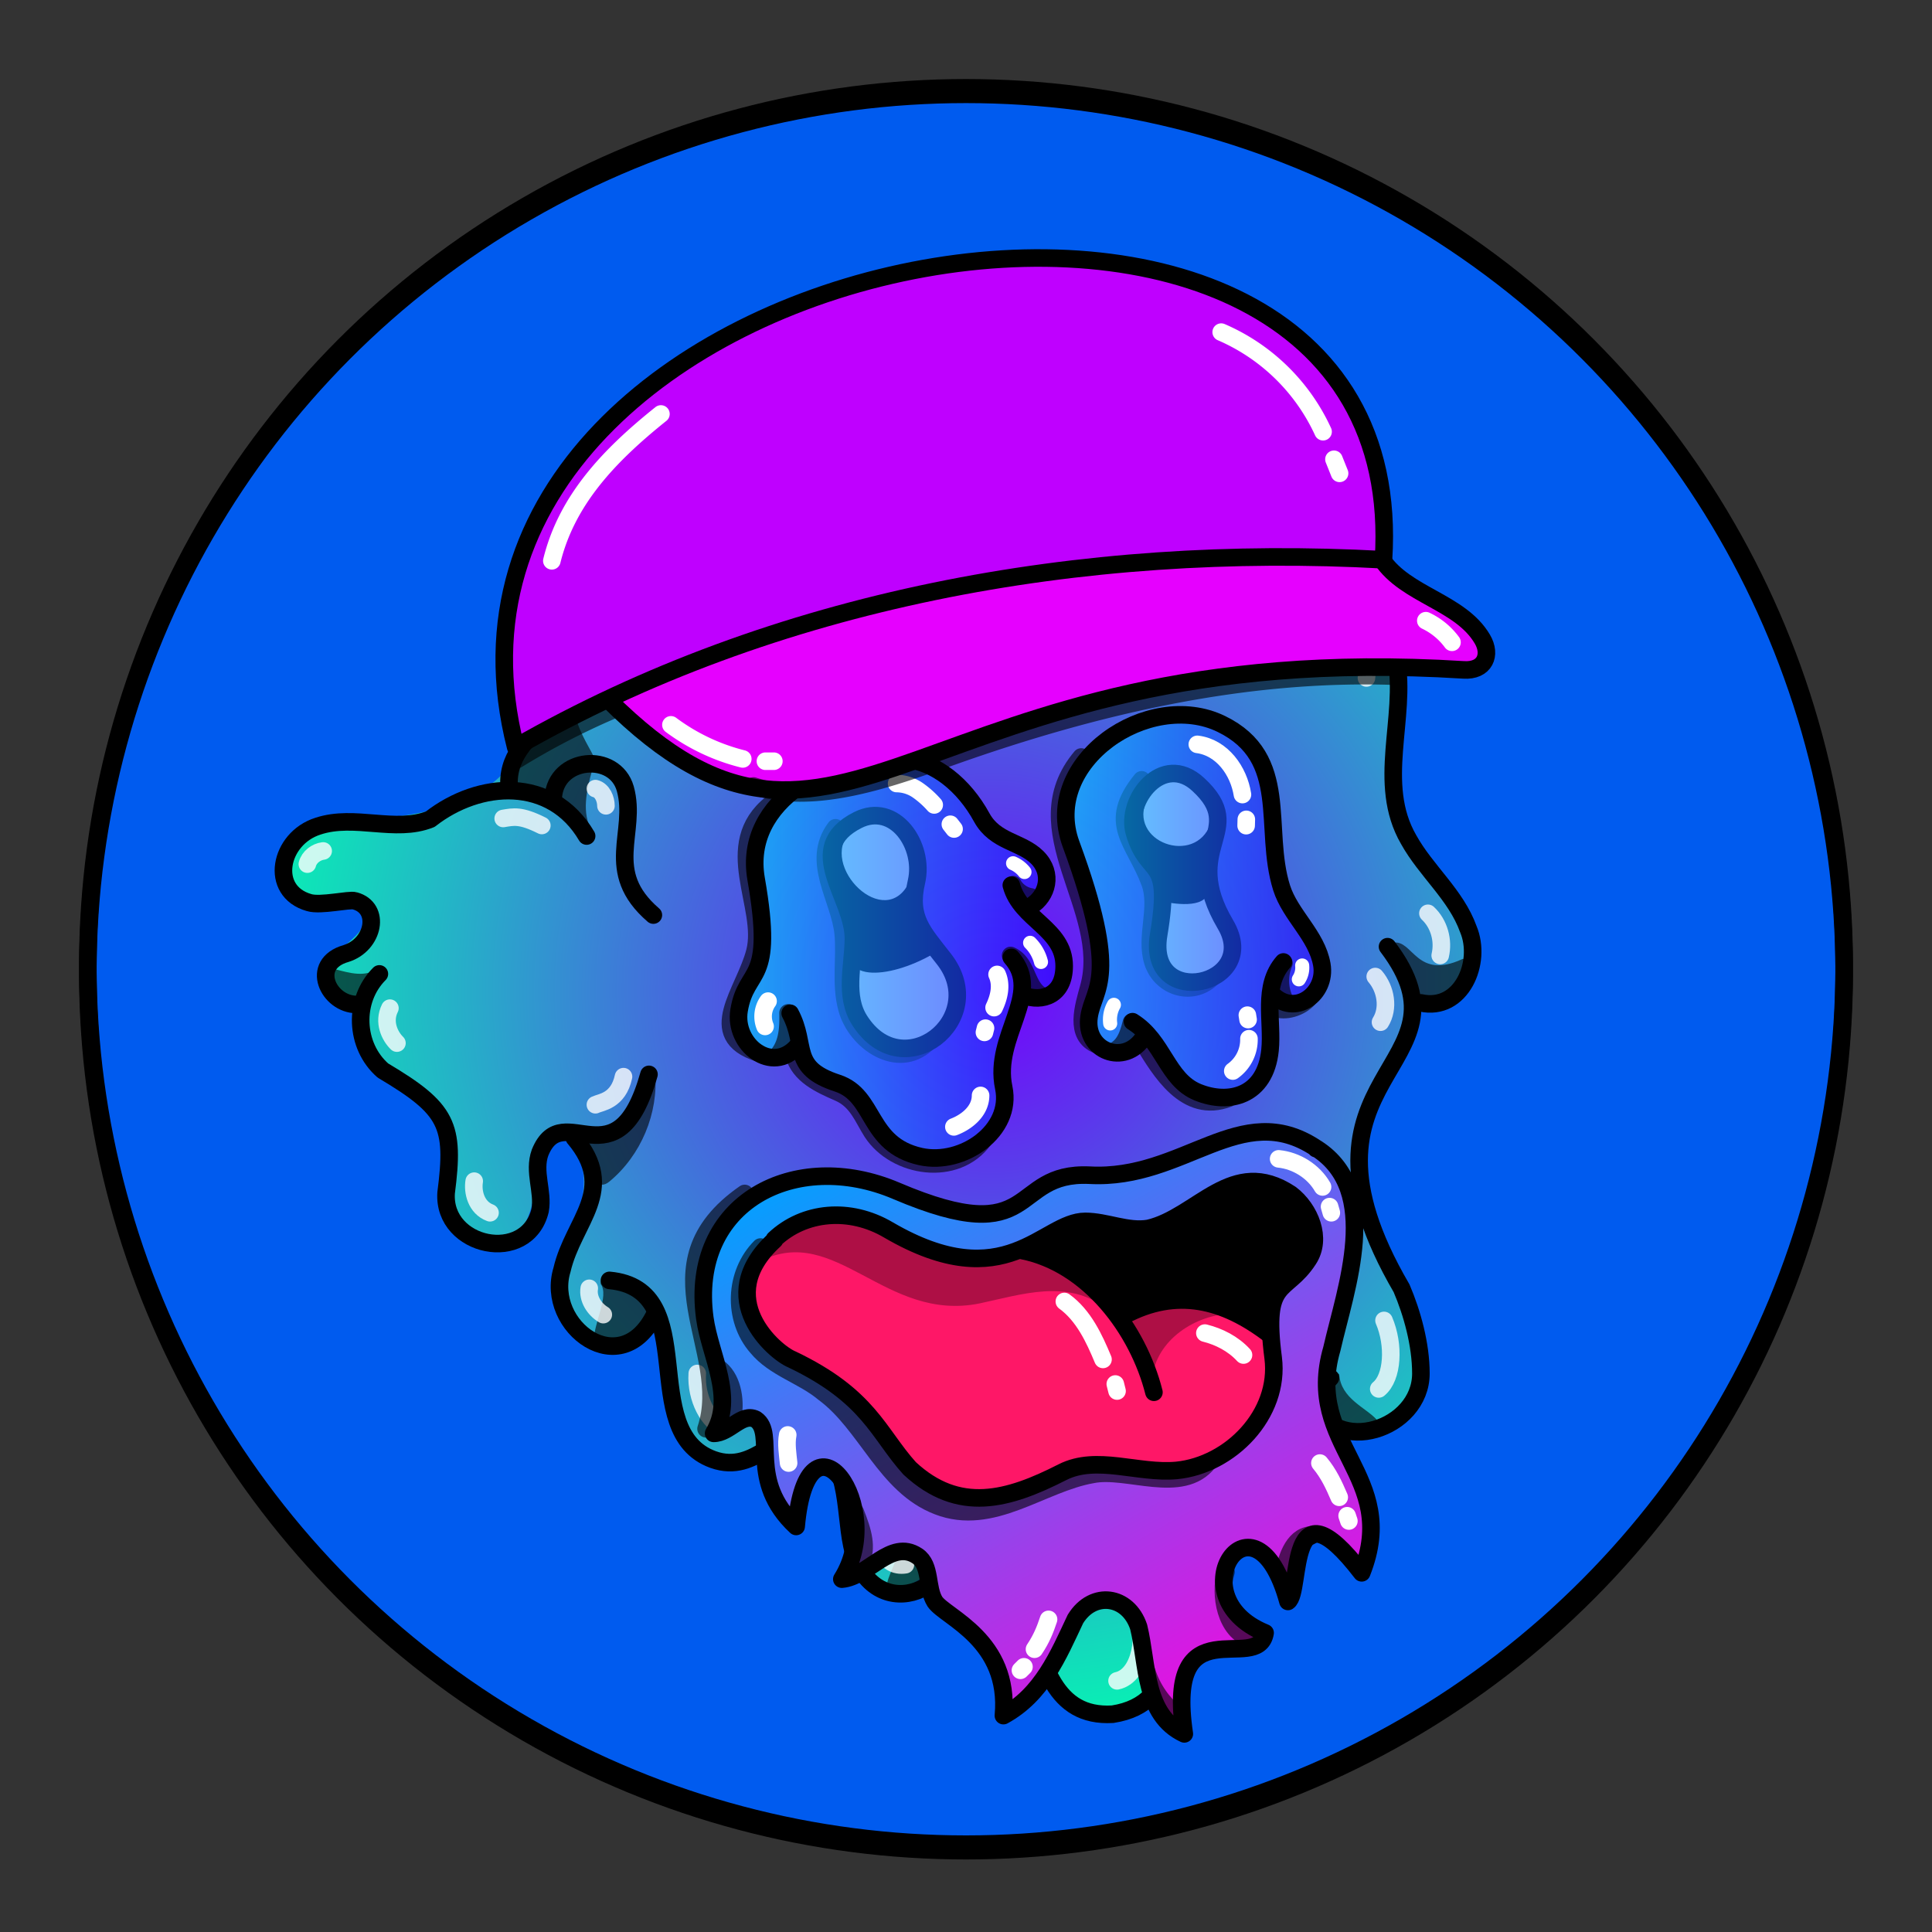 <svg version="1.1" id="Layer_1" xmlns="http://www.w3.org/2000/svg" x="0" y="0" viewBox="0 0 1100 1100" style="enable-background:new 0 0 1100 1100" xml:space="preserve" xmlns:xlink="http://www.w3.org/1999/xlink"><rect x="0" y="0" width="1100" height="1100" fill="#333333" stroke="none"/><style type="text/css">.st301{fill:#005BEF;stroke:#000000;stroke-width:10;stroke-linecap:round;stroke-linejoin:round;stroke-miterlimit:10;}</style><circle class="st301" cx="550" cy="553.7" r="500"/><radialGradient id="a4" cx="564.461" cy="535.948" r="438.66" gradientTransform="matrix(1 0 0 -1 0 1100)" gradientUnits="userSpaceOnUse"><stop offset="0" style="stop-color:#7303fc"/><stop offset="1" style="stop-color:#03fcb1"/></radialGradient><path style="fill:url(#a4)" d="M532 209c-68 59.6-71 20-121 36.5-19.6 10.9-14 30-9.7 39.6 11 23-51 9-69 40-10 18 0 42-7.5 61.8-9 19.6-34 35-37 52-43 48-154 7-119 70 6 11 33-6 39 9 7 17.5-39 29-21 46.7 18 5 21 39.9 57 63 14 20 3 51 19 69 36 38 46-25 41-34 4-39 44-11 22 38.7-23 52 11 74 36.5 57 24-9 13 39 23 50.9 19.5 37 55 12 67 12 18 1 28 22 29.8 40.3 6 63 54 46 59 8 15.5-34 45 49 47 59.9 12 73 69.5 42 71 17.9 3-54-3-60 2-68.3 19-31 71 13 90.8-15.5 14-19.8-31-63 8-55 94 19.9 19-101 14-120-9-35.5 14-106 47-121.7 18-9 17-35.5 7-53-9.6-17-25-30.6-31-48.9-13.5-54 21-100.6-36-133-5-3-7-9.5-4-14.4 17-26 1-66-32-71-22-3-44 9-66.5 6C615 247 578.5 178 532 209z"/><style>.st40{fill:none;stroke:#000;stroke-width:10;stroke-linecap:round;stroke-linejoin:round;stroke-miterlimit:10}.st98{opacity:.6;enable-background:new}</style><g id="Outline"><path class="st98" d="M793 537c-1 .7-1 2-.5 3 5 10 11 35 25 30 8-2 21-13 18-22.4-.5-1-2-2-3-1.5-26 12-28-11-39-9.4v.3zm-34 274.5c6 5 26 8 25-3-6-7-20.6-12-21.5-26C750 772 744 803 759 811.5zm-219.3 52s1 .5 1 .8c9 13.5-3 36-18 40-34 6-9-6-6-44 .3-5.3 22.3 2.7 23 3.2zM342 731c5 7-4 22-4 33 8 13 29.6-5 33-14.9 2-12-17-21-28-20.2-1 .1-1 1.1-1 2.1zm31-120.2c2 23-8 47-26 61.9-13 10.9-17.5-30.6-8-27.9 6 4.2 28-18.8 34-34zm-157-59.9c-8 6-17 3-25 1-11 5 4 20 13.5 16 5-4 12-9 12-15.7-.5-.2-1.5-.2-.5-1.3zM337 473c-6-10-3-23 0-34 0-1 0-2-.6-2-9-9-23 11-19.8 20.7C318 463 338 475 337 472.8v.2z"/><path class="st98" d="M326 392c-2 29 24 45 7 44-7 2-14 1-15 11-1 11-24 0-24.5-1.3C285 433 317 404.5 326 392zm103-118c-9.9-4-16-16-18-25-4-6-9.9 1-11 6-7 54 29.5 28 29 19zm293 9c16 21 29.5 12 40 20.7 3 4 1 9.6-1 14-3 9-13 9-20 4.1-14.5-5.8-22-22.2-19-38.8z"/><path class="st40" d="M347 729c53.5 5 15 86 59 102 25 9 37-19.8 55-11.9 23 10.1 19.6 40 24 60.7 9.6 46 63 29.6 58-12.8"/><path class="st40" d="M519 861c89-9 47.5 119 114.5 115 39-6 35-47 25-76.5-3-9 0-18.5 7-24.5 24.5-21 59 15.5 84-2.5 15-11 8-33-2-45-12-15 0-32 10-43"/><path class="st40" d="M790 539c53 69.8-64 71 8 194.5 6 14 11 32 11 48.5 0 32-49 47.5-61 16"/><path class="st40" d="M721 287c2 51 64 31 74 88 6 34-11.5 71 7 103 10 18 27 31.5 34 51 8 19-4 47-27 42"/><path class="st40" d="M407 290.6c-16-8-12-29.9-2-41 17-15 40.5-10 61-6 29.8 1 49-29 75-38 50-17 81 55 133 44 23-5 48-11 69 1 25 14 33 55 10 75"/><path class="st40" d="M428 278c-16 26.5-51 17.5-76 28.5-20 10.5-28 33-23 55 10 47-43 51-39 88m25 4.5c1.5-23 35-26 41-5 7 25-13 47 16 72"/><path class="st40" d="M334 476c-20-34-61-31.5-89-9.6-20 8-43-3-64 4-22 7-28 37-5 43.5 6.5 2 23-2 26-1 15 4 11 25-5 30-21 6-10 29 6 29"/><path class="st40" d="M216 554.5c-15 15-14 41 2 55 37 22 41 31 36 69.7-2 31 46 41 53.5 10 2-10.8-4-22 0-33 13-32 44 20 62-44.5"/><path class="st40" d="M327 647.9c25 29.7-.5 47-7 75-10 32.5 34 65 53 25"/><path d="M729 262.5c9 4 16 13 18 22.5m-193-68c12.5 2 24.5 8 34 16m9 9 3 3m-163 10c-5.5-.9-12 .6-15.5 4M362 319.6c-9 2-14 10.7-16 19M339 449c4 1 6 6 6 9.8M308.5 470c-12-6-16-5-22-4M175 492c1-4 5-7 9-7.5m38 89.5c-4 8 0 16 4 19.9m44 78.6c-1 6 1 15 9 18m76-77.5c-3 14-13 14.5-16 16m4.5 119.5c-5-3-9-9-8-15M397 782c-1 14.5 7 28 14 30m90 53.9c-3 12 2 27 14.5 25M636 957c14-3 17-28 11-38m96-60.1c1-7 0-14-4-19m46-49.1c8-6.5 9-25 3-39M786 582c5-8 3-19-3-26m37-12c2-8.5-.6-18-7-24m-56-169c18 6 22 30 21 35" style="opacity:.788;fill:none;stroke:#fff;stroke-width:10;stroke-linecap:round;stroke-linejoin:round;stroke-miterlimit:10;enable-background:new"/></g><style>.st40,.st68{fill:none;stroke-width:10;stroke-linecap:round;stroke-linejoin:round;stroke-miterlimit:10;stroke:#000}.st68{opacity:.6;enable-background:new}</style><g id="Happy_Beard"><linearGradient id="SVGID_00000012458921589117142250000001255892426965824154_" gradientUnits="userSpaceOnUse" x1="482.466" y1="444.183" x2="708.475" y2="85.169" gradientTransform="matrix(.999 .051 .051 -.999 14.064 1042.44)"><stop offset="0" style="stop-color:#00a2ff"/><stop offset=".654" style="stop-color:#aa36e8"/><stop offset="1" style="stop-color:#f0d"/></linearGradient><path style="fill:url(#SVGID_00000012458921589117142250000001255892426965824154_);stroke:#000;stroke-width:10;stroke-linecap:round;stroke-linejoin:round;stroke-miterlimit:10" d="M749.8 654c37 24 16.5 79 8.5 114-16 55 39 72 17 127.5-43-56-34 11-42 16.3-19-69-64-3-13 17.9-4 24-57-17-46 57.5-23-10.7-20.8-39.9-26-60.9-6-18-26-20.8-36-4.5-9.8 20.8-19 43-41 55 4-43-33-56-39-64.9-5-8-2-20.6-10-26-15-10-28 12-43 13.2 26-41-19.5-103-26-30-28-26-11-53-23-61-8-4-15 8-24 8 12.5-20.5-2-44-5-65.6-9-66 51.5-97 109-72.5 82 35 64-11 110-8.9 54 3 86-44 129-15.4v.3z"/><path d="M441 706c-36 33 0 64 9.9 68 44 21 49 42 67 62 28 26 56 18 87 2.2 19.5-9.9 43 1 65-1 30.6-3 59-32 55-64-6-46 7-36 20-56 8-12 1-29-10-37.3-33-22-53 13-81 19.5-12 2-24-4-36-4-24 0-45 44-112 4.9-22-13-48-10.7-65 5.3v.4z" style="fill:#fe1767"/><path d="M582 710.6c22.5 7 43 21 58 38.9 24-16 58-5 82 8-4-19 14-28 22-42.5 12-22-13-65-67-27.5-39 30.5-54-11.5-95 23.1z"/><path d="M629.8 745c-22-17-48-8-72-2.9-54 11-82-46-125-24 27-47 81-13 94-7.9C573 729 583 691 629.8 745zm26.2 40c2-22 25-37 46-37-17-14-45-9-62 3.6l16 33.4z" style="fill:#ae0f45"/><path class="st40" d="M441 706c-36 33 0 64 9.9 68 44 21 49 42 67 62 28 26 56 18 87 2.2 19.5-9.9 43 1 65-1 30.6-3 59-32 55-64-6-46 7-36 20-56 8-12 1-29-10-37.3-33-22-53 13-81 19.5-12 2-24-4-36-4-24 0-45 44-112 4.9-22-13-48-10.7-65 5.3v.4z"/><path class="st68" d="M433 710c-15 15-16 41-2 57 9.9 12 26 16 38 26 24.5 18 35 53 65 64.5 31 12 59-13 88-18 19.7-4 51 12 66-7m-264-153c-59 41-7 89-22 134"/><path d="M606 741c11 8 17 21 22 33m7 14 1 4m50-33c8 2 16 6 22 12.5m20-111.7c10 1 19.8 7 25 16m4 11.2 1 3.5M751.5 833c5 6 8 12.5 11 19.5M767 863l1 3m-171 56c-2 6-4 11-8 17m-6 10-2 2M448.5 817c-1 5 0 11 .5 16" style="fill:none;stroke:#fff;stroke-width:10;stroke-linecap:round;stroke-linejoin:round;stroke-miterlimit:10"/><path class="st40" d="M582 712c38 7.5 66 45 75 80.7M640 749c30-16 57-9 83 10.9"/><path class="st68" d="M731 897c.9-8.5 5-22 15-23m-48 21c-4 13 0 34 14 38m-59 19c3 9.5 9 18 16.5 24M487 861c4.5 11.5 7 19.9 3 29m-73-82c2-9 .7-22-7-28.5"/></g><defs><linearGradient id="zf" x1="420.51" y1="545.37" x2="607.38" y2="545.37" gradientUnits="userSpaceOnUse"><stop offset="0" stop-color="#00d4ff"/><stop offset="1" stop-color="#2a00ff"/></linearGradient><linearGradient id="zf-2" x1="606.81" y1="515.34" x2="752.7" y2="515.34" xlink:href="#zf"/><style>.zf-2,.zf-5{stroke:#000}.zf-2,.zf-5,.zf-6,.zf-7{stroke-linecap:round;stroke-linejoin:round}.zf-2,.zf-5,.zf-6{stroke-width:10px}.zf-2,.zf-5,.zf-6,.zf-7{fill:none}.zf-2{opacity:.6}.zf-6,.zf-7{stroke:#fff}.zf-7{stroke-width:8px}</style></defs><path d="M488.4 466.9c-32.4 16.3-2.2 43.7-2.5 67.8-.2 15.5-5.3 32.3 3.5 46.2 24.7 38.8 74.6-.8 48.1-34.8-12-15.5-20.5-23.5-15.7-44.1s-12.4-45.7-33.4-35.1Zm157.5 7.3c7.9 26.5 21.5 11.9 13.8 58-7.3 43.6 58.7 29.1 38-5.9-26.3-44.6 13.4-53-15.4-79.6-20.3-18.9-41.9 9-36.4 27.5Z" style="stroke-width:10px;stroke-linecap:round;stroke-linejoin:round;stroke:#000;fill:#fff"/><path class="zf-2" d="M439.3 457.5c-29.7 23.6-2.9 58.7-9.5 84.3-5.8 22.7-29.4 47.7 2 57.7m20.2.8c3 11.9 15.1 17.2 25.6 21.8s13.6 14.2 18.9 22.5c13.3 20.5 48 25.8 63.6 4.3M615.6 431c-34.9 41.4 16.7 86.3 4.3 131.1-2.9 10.6-8.6 27.8 4.9 32.8m26.3-.8c9.4 15.1 23.9 40.6 48.4 31.2m26.2-51.4c6.2 2.5 14.8-.3 19.3-5.3m-269.3-97.3c-14.4 19.2 2.4 40.2 4.4 60.3 1.3 14.1-1.7 28.6 2.1 42.6 5.2 19.2 29 35.2 45.5 19.8M650 444c-20.3 25-4 35 4.7 58.5 5.3 14.4-2.9 30.8 1.7 45.2s22.2 19.7 33.1 9.5"/><path d="M484.2 473.3c-18.7 19.5 20.1 57.9 33.7 28.5-1.7 28.3 17.1 39.2 13.1 41.5-25.4 14.5-56.6 16.7-44.9-10.9-2.9-20-24.5-42.8-1.9-59.1ZM653 455.1c-11.2 24.3 27.5 38.1 36.2 14-2.3 11-3.2 23.2-1.7 34.3 3.5 13.5-14.9 11.9-23.2 10.3-.8-20.7-29.1-37.9-11.3-58.6Z"/><path d="M587.1 515.8c32.4-20.1-20.4-36.3-28.1-50.3-10.2-18.7-26.4-31.5-43-33.2-42.2-4.2-93.3 23.3-85.5 68.1 10.7 61.2-5.5 49.5-9.7 74.9-3.2 19.5 18.8 36.7 34.3 20.7 1.1 13.1 34.9 22.4 52.8 54.5 16.9 14.7 43.6 8.6 57-8.2 15.5-19.5-4.4-33 17.8-74.2 51.7 0 6.4-38.9 4.4-52.3Z" style="fill:url(#zf);opacity:.64"/><path d="M724 565.8c56 15.1 14.3-41.8 5.7-60.3-15-32.3 5.3-74-34.3-93.3-41.2-20.1-102.9 21.3-85.6 68.4 28.3 76.9 12.8 81.5 10.3 98.2-3 19.6 20.3 28.7 31.6 11.5 45.9 63.5 78.8 25.6 72.3-24.5Z" style="fill:url(#zf-2);opacity:.64"/><path class="zf-5" d="M453.9 595.7c-14.3 16.3-36.3-.9-33.1-20.4 4.2-25.4 20.4-13.7 9.7-74.9-7.8-44.8 43.3-72.3 85.5-68.1 16.6 1.7 32.8 14.5 43 33.2 7.7 14 22.5 13.6 31.6 22.7s5.8 21.8-3.5 27.6m57.7 65.9c17.8 11.1 19.5 33 37.2 40.2s38.4 2.3 41.1-24c1.7-16.6-4.6-36.3 7.6-50.2"/><path class="zf-5" d="M724 565.8c13.1 13.8 31.5 0 28.6-16.6s-17.9-28-22.9-43.7c-10.7-34 5.3-74-34.3-93.3-41.2-20.1-102.9 21.3-85.6 68.4 28.3 76.9 12.8 81.5 10.3 98.2-3 19.6 20.3 28.7 31.1 11.7m-201.3-13.6c9.9 18.5-.2 31 26.9 39.8 22 7.2 16.7 35 47.4 41.8 23.9 5.2 52.4-14.7 47.3-39.2-6.3-29.6 22.8-53.3 4.3-74.2"/><path class="zf-5" d="M582.7 566.7c10.8 4.1 23.2 0 23.2-16.7 0-21.4-24.8-26.2-30.1-46"/><path class="zf-6" d="M510.5 446.1a21.6 21.6 0 0 1 12 3.8 53.4 53.4 0 0 1 9.4 8.4m9.2 11 2.1 2.7"/><path class="zf-2" d="M576.8 503.7a14.6 14.6 0 0 0 10.2 7M575.4 544c9.7 4.2 8.7 17.6 17.3 22.7m-144 10c.2 8.2-.2 17.2-5.6 23.8m201.1-18.4c-1.4 5.6-3.2 11.9-8.2 15.3m95-49a25.7 25.7 0 0 0 .3 20.7"/><path class="zf-6" d="M681.7 423.8c14.2 1.8 23.6 15.2 25.7 28.6m2.2 14.1-.1 3.6"/><path class="zf-7" d="M739.5 557.6a12.1 12.1 0 0 0 1.9-7.9"/><path class="zf-6" d="M711.1 591.4a22 22 0 0 1-9.2 18.4m8.7-29.3-.4-2.5"/><path class="zf-7" d="M632.1 582.7a17.1 17.1 0 0 1 2.1-10.6m-57.4-80.6a16.7 16.7 0 0 1 6.5 5m3.2 40.3a23.4 23.4 0 0 1 6.2 10.9"/><path class="zf-6" d="M567.7 554.8c2.8 6.1 1.1 13.1-1.7 18.9m-4.9 11.7-.6 2.4m-2.2 35.9c0 8.7-7.6 15-15.2 17.9m-107.5-57.2a14.9 14.9 0 0 1 1.7-14.4"/><defs><style>.zbi-3{fill:none;stroke-linecap:round;stroke-linejoin:round;stroke-width:10px;stroke:#000}</style></defs><path d="M346.3 398.4c133.7 133.1 174-36.5 487-17 12.1.8 16-8.5 10.7-17.5-12.5-21.3-43.6-24.9-57.7-46.5-149.5-6.2-302.5 14.1-440 81Z" style="fill:#e600ff"/><path d="M293.6 425.4c147.8-84.7 322.8-116.1 494.1-106.7 18.8-290.3-568.4-184.4-494.1 106.7Z" style="fill:#bf00ff"/><path class="zbi-3" d="M293.6 425.4c147.8-84.7 322.8-116.1 494.1-106.7 18.8-290.3-568.4-184.4-494.1 106.7Z"/><path class="zbi-3" d="M346.3 398.4c133.7 133.1 174-36.5 487-17 12.1.8 16-8.5 10.7-17.5-12.5-21.3-43.6-24.9-57.3-45.5"/><path d="M348.3 404.5a417 417 0 0 0-53.9 28m134.6 15c35.3 11.7 79.6-5 113-16.8 81.2-28.8 166.2-48.7 252.5-45.7" style="opacity:.6;stroke:#000;fill:none;stroke-linecap:round;stroke-linejoin:round;stroke-width:10px"/><path d="M811.8 353.4a39.6 39.6 0 0 1 14.9 12.3m-444.7 47a115.1 115.1 0 0 0 40.9 19.4m12.9 1.3h4.8m254.7-244.3a113 113 0 0 1 58 56.7m6.2 15.7 3.2 8m-386.4-33.8c-29.2 23.4-53.5 48.7-62.1 83.6" style="stroke:#fff;fill:none;stroke-linecap:round;stroke-linejoin:round;stroke-width:10px"/><circle cx="550" cy="550" r="500" style="fill:none;stroke:#000;stroke-width:10;stroke-linecap:round;stroke-linejoin:round;stroke-miterlimit:10"/></svg>
